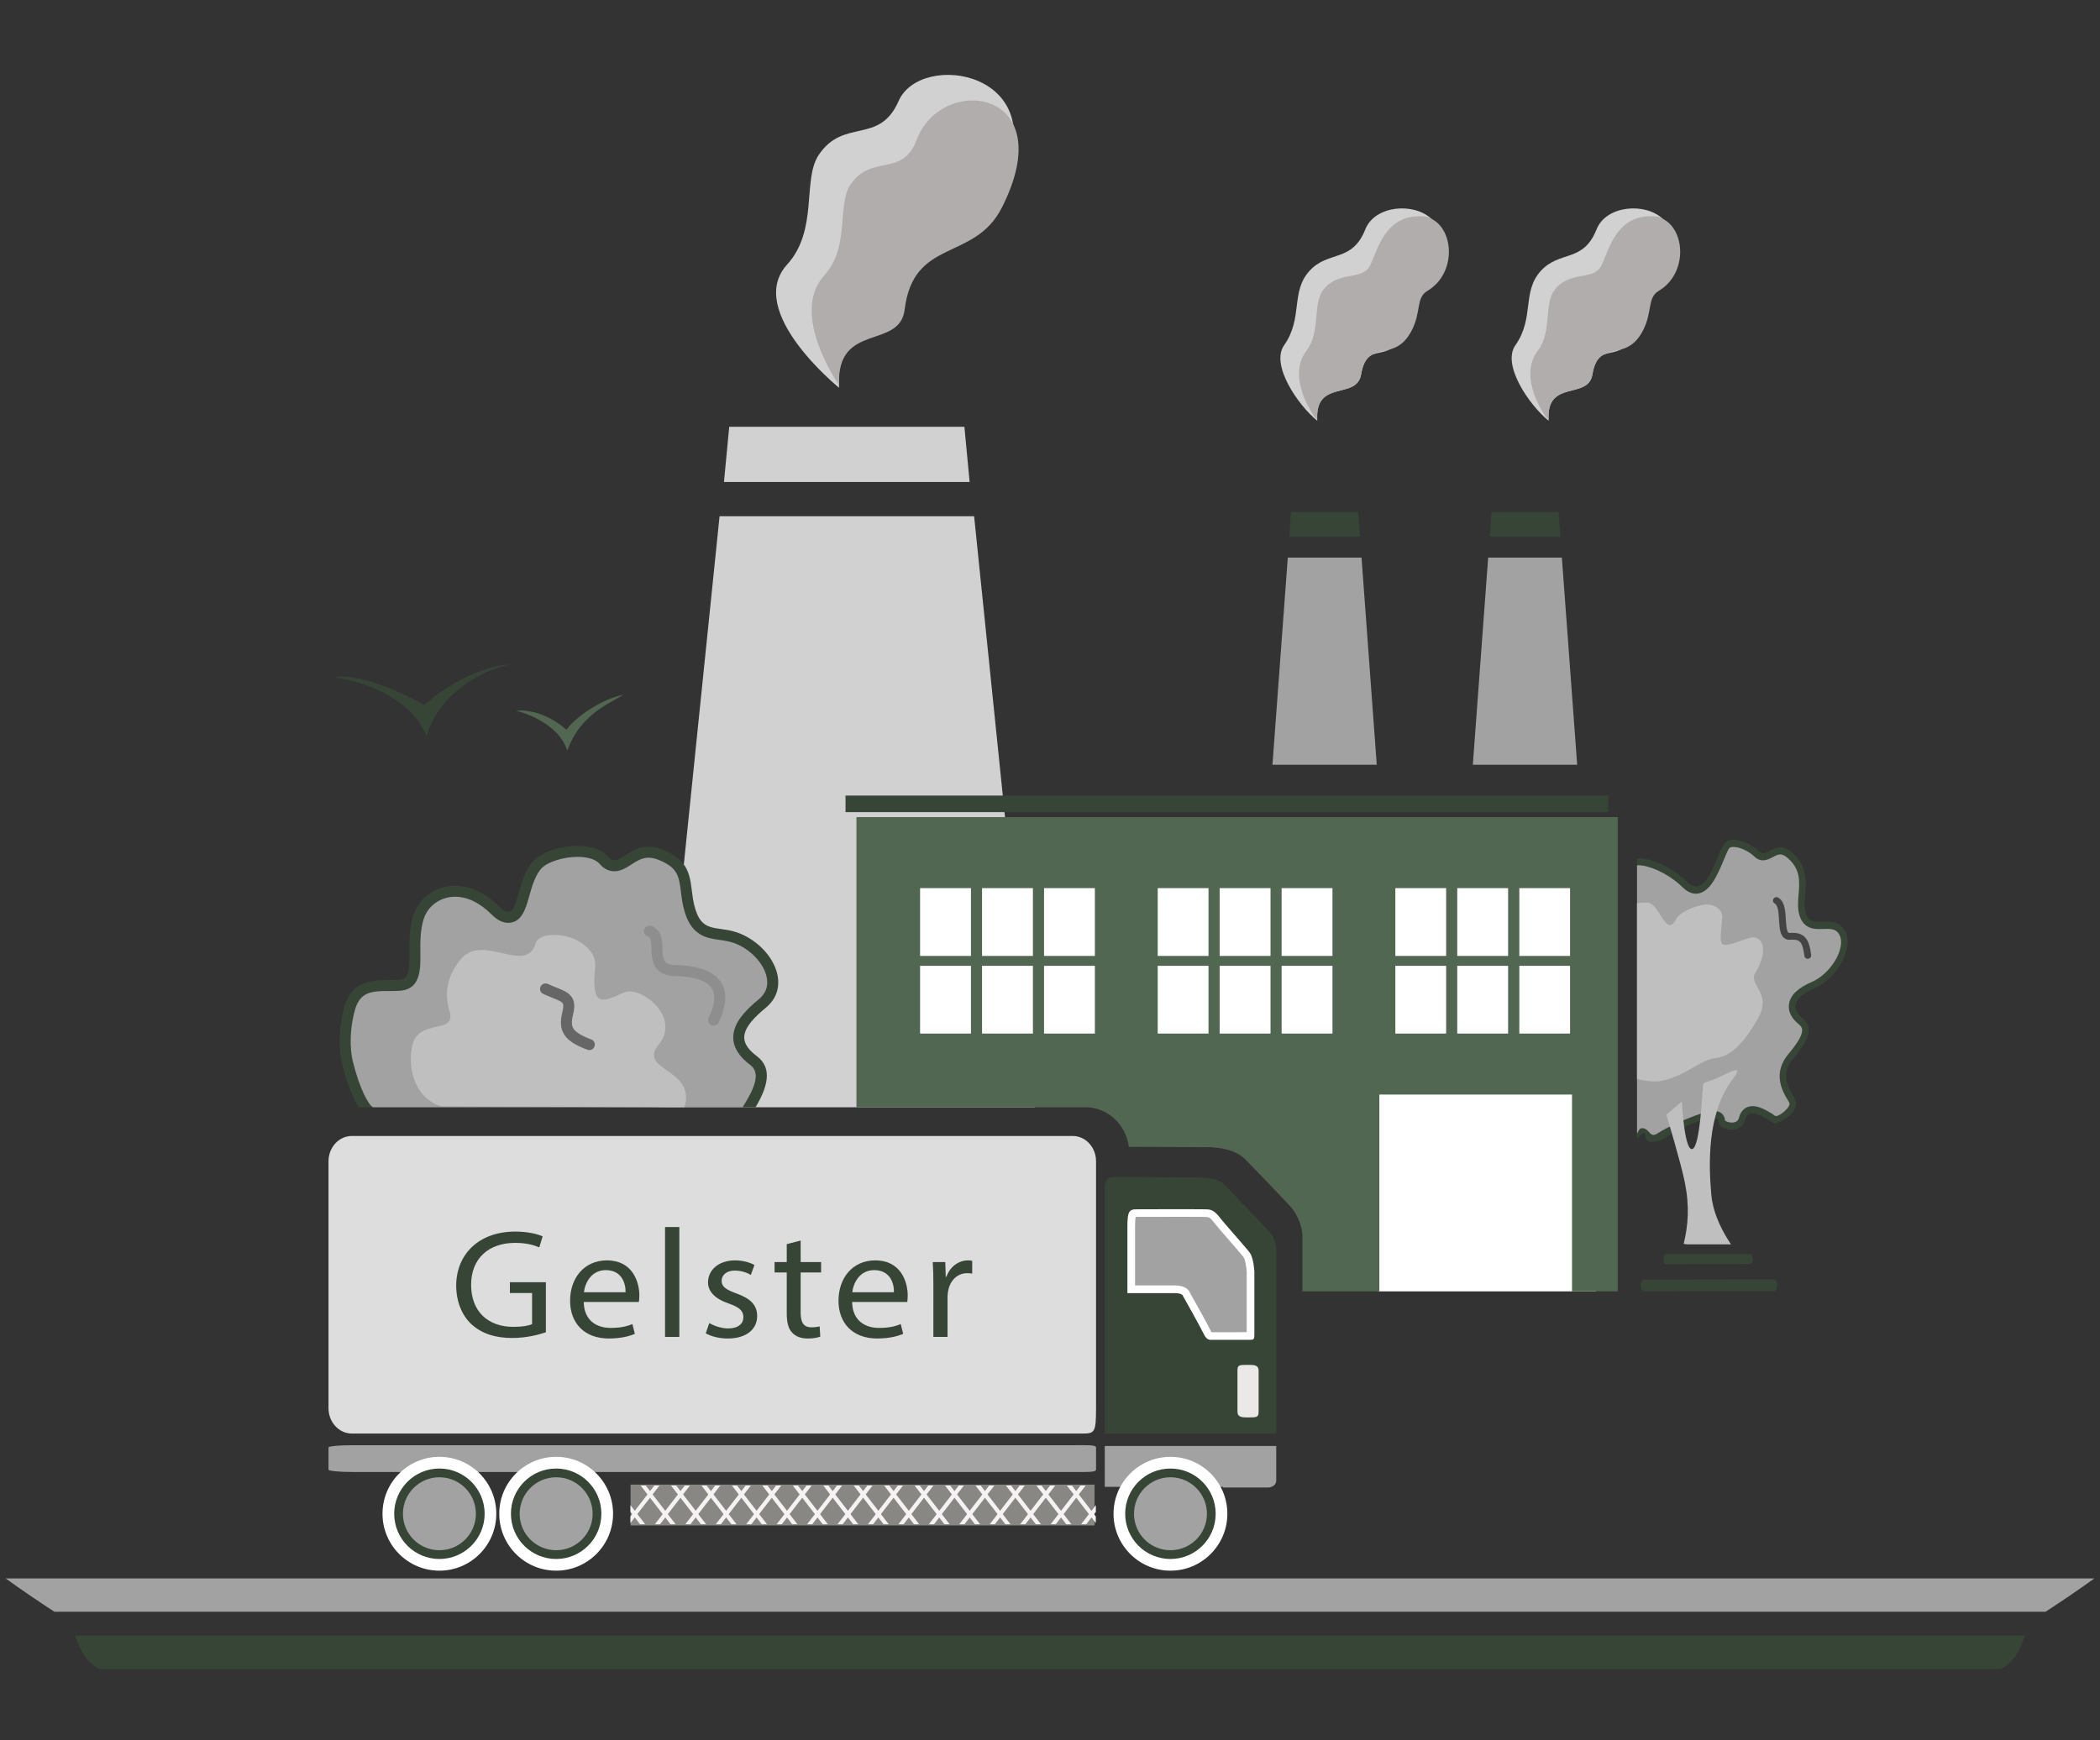 <?xml version="1.0" encoding="utf-8"?>
<!-- Generator: Adobe Illustrator 16.0.0, SVG Export Plug-In . SVG Version: 6.00 Build 0)  -->
<!DOCTYPE svg PUBLIC "-//W3C//DTD SVG 1.1//EN" "http://www.w3.org/Graphics/SVG/1.1/DTD/svg11.dtd">
<svg version="1.1" id="Layer_1" xmlns="http://www.w3.org/2000/svg" xmlns:xlink="http://www.w3.org/1999/xlink" x="0px" y="0px"
	 width="380px" height="315px" viewBox="0 0 380 315" enable-background="new 0 0 380 315" xml:space="preserve">
<rect x="0" y="0" width="380" height="315" fill="#333333" stroke="none"/>
<g>
	<path fill="#D1D1D1" d="M280.225,76.16c-3.494-2.833-8.516-10.125-6.012-13.67c3.486-4.949,1.138-9.656,4.604-13.462
		c3.418-3.744,7.685-1.429,10.089-7.525c1.722-4.32,8.766-4.926,11.98-1.886c2.722,2.58,2.154,9.212-1.872,11.612
		c-4.037,2.42,0.019,2.762-2.957,8.798c-3.223,6.502-6.778,1.154-7.913,7.777C287.325,72.479,279.679,68.518,280.225,76.16z"/>
	<path fill="#B2ADAD" d="M300.143,52.653c5.285-3.139,4.836-11.053,0.743-13.038c-0.234-0.115-0.484-0.25-0.759-0.369
		c-7.959-1.107-9.111,6.781-10.509,9.086c-1.475,2.41-5.674,0.681-8.328,4.164c-1.941,2.544-0.403,7.515-3.028,10.991
		c-3.761,4.962,1.549,12.104,1.549,12.104l0.414,0.32c-0.333-7.279,7.123-3.497,7.919-8.109c1.135-6.623,5.896-1.982,9.051-7.777
		C299.107,56.494,297.997,53.928,300.143,52.653z"/>
</g>
<g>
	<path fill="#D1D1D1" d="M238.36,76.16c-3.485-2.833-8.499-10.125-5.996-13.67c3.474-4.949,1.124-9.656,4.595-13.462
		c3.416-3.744,7.685-1.429,10.103-7.525c1.714-4.32,8.739-4.926,11.967-1.886c2.726,2.58,2.158,9.212-1.888,11.612
		c-4.008,2.42,0.045,2.762-2.935,8.798c-3.226,6.502-6.78,1.154-7.921,7.777C245.476,72.479,237.822,68.518,238.36,76.16z"/>
	<path fill="#B2ADAD" d="M258.287,52.653c5.285-3.139,4.847-11.053,0.741-13.038c-0.236-0.115-0.492-0.25-0.761-0.369
		c-7.961-1.107-9.1,6.781-10.512,9.086c-1.471,2.41-5.681,0.681-8.33,4.164c-1.937,2.544-0.393,7.515-3.023,10.991
		c-3.771,4.962,1.565,12.104,1.565,12.104l0.393,0.32c-0.339-7.279,7.131-3.497,7.925-8.109c1.141-6.623,5.903-1.982,9.057-7.777
		C257.262,56.494,256.143,53.928,258.287,52.653z"/>
</g>
<g>
	<g>
		<path fill="#D1D1D1" d="M162.618,18.264c-3.521,8.062-9.982,2.978-14.504,9.837c-2.956,4.502,0,13.54-5.692,19.794
			c-7.689,8.462,9.412,22.296,9.412,22.296c-0.599-13.847,7.09-5.979,8.175-14.826c1.929-15.784,15.496-10.286,21.247-22.312
			C190.874,12.989,166.663,9.07,162.618,18.264z"/>
	</g>
	<g>
		<path fill="#B2ADAD" d="M165.854,25.354c-2.542,6.84-8.257,2.439-11.997,8.123c-2.451,3.734,0,11.222-4.715,16.389
			c-6.369,6.997,2.692,19.851,2.692,19.851c-0.494-11.478,10.964-6.359,11.863-13.677c1.6-13.059,12.609-8.629,17.586-18.452
			C192.219,15.993,170.375,13.207,165.854,25.354z"/>
	</g>
</g>
<rect x="249.402" y="191.97" fill="#FFFFFF" width="39.384" height="41.77"/>
<g>
	<polygon fill="#D1D1D1" points="175.457,87.241 174.51,77.249 131.954,77.249 131.004,87.241 	"/>
	<polygon fill="#D1D1D1" points="187.249,200.412 176.269,93.439 130.206,93.439 119.231,200.412 	"/>
</g>
<g>
	<polygon fill="#374537" points="282.347,97.137 282.021,92.693 269.888,92.693 269.567,97.137 	"/>
	<polygon fill="#A2A2A3" points="285.394,138.426 282.624,100.927 269.287,100.927 266.512,138.426 	"/>
</g>
<g>
	<g>
		<path fill="#374537" d="M333.742,168.291c-1.961-3.097-5.943,0.233-6.981-2.958c-0.951-2.934,1.706-7.25-2.425-10.978
			c-3.049-2.754-4.522,1.237-6.068-0.296c-1.562-1.517-4.737-2.821-6.094-1.549c-1.353,1.278-3.216,10.762-6.899,7.113
			c-2.488-2.473-6.303-4.326-9.051-4.291v17.312v33.459c0.815-0.815,1.479-1.555,1.464-0.563c-0.027,1.848,2.865,1.068,3.954,0.212
			c1.836-1.45,9.443-4.746,9.322-2.748c-0.081,1.503,4.102,2.547,4.831-0.351c0.724-2.88,4.672,0.555,5.331,0.671
			c0.662,0.107,5.132-2.131,3.532-4.667c-1.609-2.548-2.149-4.648-0.151-7.065c2.01-2.423,4.095-5.332,1.709-7.245
			c-2.395-1.922-1.537-3.875,2.071-5.425C332.45,177.116,335.705,171.395,333.742,168.291z"/>
		<path fill="#A2A2A3" d="M332.765,169.056c-0.314-0.501-0.718-0.765-1.321-0.868c-0.465-0.074-0.976-0.061-1.519-0.044
			c-0.576,0.023-1.165,0.039-1.741-0.055c-1.261-0.219-2.114-0.987-2.53-2.281c-0.415-1.266-0.305-2.635-0.194-3.959
			c0.188-2.289,0.369-4.444-1.886-6.474c-0.44-0.396-0.854-0.638-1.218-0.7c-0.52-0.089-1.001,0.164-1.556,0.463
			c-0.618,0.322-1.319,0.694-2.132,0.557c-0.443-0.081-0.845-0.296-1.203-0.654c-0.84-0.812-2.179-1.511-3.278-1.697
			c-0.694-0.115-1.108-0.005-1.262,0.14c-0.202,0.234-0.662,1.33-0.995,2.128c-1.148,2.781-2.728,6.586-5.51,6.106
			c-0.667-0.117-1.314-0.492-1.951-1.118c-1.953-1.942-4.839-3.514-7.184-3.917c-0.252-0.049-0.647-0.078-1.062-0.078v48.541
			c0.377-0.461,0.357-1.09,1.173-0.918c1.187,0.248,1.156,1.866,2.598,0.877c1.453-0.986,8.41-4.363,10.633-3.981
			c1.07,0.186,1.477,0.987,1.513,1.694c0.126,0.1,0.414,0.265,0.836,0.334c0.329,0.062,1.442,0.173,1.684-0.801
			c0.394-1.571,1.536-2.349,3.042-2.091c1.12,0.194,2.285,0.917,3.135,1.437c0.19,0.115,0.011,0.144,0.476,0.299
			c0.469,0.148,2.096-1.06,2.455-1.932c0.065-0.163,0.108-0.337-0.086-0.646c-1.549-2.444-2.761-5.393-0.031-8.685
			c0.769-0.918,2.545-3.064,2.45-4.357c-0.016-0.224-0.097-0.568-0.603-0.974c-1.703-1.371-1.905-2.731-1.777-3.632
			c0.223-1.62,1.586-2.948,4.165-4.054c2.22-0.965,4.342-3.383,5.036-5.753C333.165,171.131,333.339,169.958,332.765,169.056z"/>
	</g>
	<path fill="none" d="M320.675,171.497c0,0,1.314-3.938-0.496-5.982c-1.831-2.049-4.5,0.791-4.664-0.452
		c-0.174-1.248-2.318-3.402-3.435-1.977"/>
	
		<path fill="none" stroke="#444444" stroke-width="1.238" stroke-linecap="round" stroke-linejoin="round" stroke-miterlimit="10" d="
		M327.119,172.928c-0.337-2.685-0.969-3.617-3.221-3.445c-2.245,0.171-0.54-5.495-2.455-6.482"/>
	<path fill="#374537" d="M296.88,232.683c0.005,0.583,0.27,1.057,0.595,1.057l23.524-0.037c0.326,0,0.595-0.474,0.589-1.058l0,0
		c0.006-0.591-0.271-1.065-0.594-1.065l-23.524,0.036C297.142,231.615,296.885,232.09,296.88,232.683L296.88,232.683z"/>
	<path fill="#374537" d="M300.992,227.897c0,0.514,0.211,0.911,0.455,0.917l15.262-0.03c0.253,0,0.457-0.406,0.457-0.919l0,0
		c0-0.496-0.207-0.901-0.46-0.901l-15.259,0.023C301.189,226.987,300.998,227.391,300.992,227.897L300.992,227.897z"/>
	<path fill="#BFBFBF" d="M304.666,225.144l0.613,0.091l7.949-0.005c-1.24-1.833-3.22-5.238-3.556-8.95
		c-0.479-5.269-0.847-14.692,3.79-20.838c2.883-3.813-1.985-0.25-4.495,0.334c-0.943,0.217-0.783,0.537-0.823,1.064
		c-0.145,1.953-0.586,10.298-1.791,11.074c-1.536,0.996-2.023-8.537-2.023-8.537l-2.797,2.384c0,0,2.579,8.518,3.327,12.184
		C305.76,218.375,305.477,221.764,304.666,225.144z"/>
	<path fill="#BFBFBF" d="M317.624,176.118c2.778-4.7,0.966-7.112-1.221-6.315c-6.021,2.184-5.145,1.757-4.757-3.822
		c0.09-1.292-1.529-2.569-3.536-2.187c-1.908,0.365-4.212,1.385-4.828,2.59c-1.806,3.574-2.953-3.019-5.246-3.026
		c-0.706,0-1.282,0.049-1.813,0.108v31.827c1.614,0.426,3.26,0.544,4.244,0.375c4.433-0.773,7.12-3.86,9.929-4.135
		c3.44-0.325,6.064-4.255,7.798-7.37C320.668,179.699,316.322,178.313,317.624,176.118z"/>
</g>
<rect x="153" y="144" fill="#374537" width="138" height="3"/>
<g>
	<polygon fill="#374537" points="246.097,97.137 245.758,92.693 233.62,92.693 233.301,97.137 	"/>
	<polygon fill="#A2A2A3" points="249.13,138.426 246.371,100.927 233.029,100.927 230.254,138.426 	"/>
</g>
<path fill="#526752" d="M154.976,147.897v52.515h41.434c4.008,0,7.335,3.129,7.857,7.168l14.607,0.06
	c1.744,0.072,4.688,0.431,6.413,2.158c1.633,1.643,3.645,3.757,5.759,5.976l2.372,2.5c0.894,0.916,2.256,3.297,2.256,5.406v10.06
	h13.924v-35.62h34.864v35.62h8.27v-85.842H154.976z"/>
<g>
	<rect x="209.49" y="160.754" fill="#FFFFFF" width="9.194" height="12.269"/>
	<rect x="220.7" y="160.754" fill="#FFFFFF" width="9.204" height="12.269"/>
	<rect x="231.913" y="160.754" fill="#FFFFFF" width="9.201" height="12.269"/>
	<rect x="209.49" y="174.818" fill="#FFFFFF" width="9.194" height="12.259"/>
	<rect x="220.7" y="174.818" fill="#FFFFFF" width="9.204" height="12.259"/>
	<rect x="231.913" y="174.818" fill="#FFFFFF" width="9.201" height="12.259"/>
</g>
<g>
	<rect x="252.493" y="160.754" fill="#FFFFFF" width="9.19" height="12.269"/>
	<rect x="263.695" y="160.754" fill="#FFFFFF" width="9.2" height="12.269"/>
	<rect x="274.926" y="160.754" fill="#FFFFFF" width="9.181" height="12.269"/>
	<rect x="252.493" y="174.818" fill="#FFFFFF" width="9.19" height="12.259"/>
	<rect x="263.695" y="174.818" fill="#FFFFFF" width="9.2" height="12.259"/>
	<rect x="274.926" y="174.818" fill="#FFFFFF" width="9.181" height="12.259"/>
</g>
<g>
	<g>
		<path fill="#374537" d="M64.899,200.412h71.823c2.047-3.456,3.217-7.012,0.245-9.233c-3.634-2.726-2.846-5.093,1.635-8.802
			c4.484-3.714,1.663-10.186-3.816-13.004c-4.398-2.271-7.451,0.094-8.963-4.815c-1.326-4.32,0.333-8.304-5.977-10.794
			c-5.678-2.241-7.703,3.816-9.799,1.336c-2.816-3.327-10.453-1.998-13.113,0.331c-4.038,3.526-2.652,12.61-6.636,8.628
			c-6.523-6.522-13.917-3.587-15.561,1.766c-1.632,5.36,0.654,11.111-2.281,11.494c-2.946,0.381-8.559-1.206-10.21,5.166
			c-1.165,4.484-0.829,8.132-0.333,10.125C62.277,194.07,63.372,198.008,64.899,200.412z"/>
		<path fill="#A2A2A3" d="M67.482,200.396c0.016,0,0.024,0.011,0.038,0.016h66.85c2.181-3.408,3.327-6.2,1.404-7.642
			c-2.036-1.525-3.047-3.127-3.091-4.9c-0.064-2.75,2.316-5.098,4.654-7.028c1.129-0.934,1.625-2.117,1.471-3.503
			c-0.25-2.319-2.232-4.807-4.933-6.2c-1.334-0.683-2.539-0.854-3.709-1.02c-2.192-0.304-4.925-0.683-6.243-4.979
			c-0.406-1.311-0.565-2.568-0.702-3.674c-0.363-2.871-0.563-4.45-4.104-5.848c-0.626-0.247-1.2-0.371-1.749-0.371
			c-1.221,0-2.2,0.632-3.15,1.248c-0.92,0.589-1.877,1.206-3.05,1.206c-0.7,0-1.722-0.227-2.639-1.311
			c-0.697-0.826-2.163-1.296-4.014-1.296c-2.612,0-5.237,0.931-6.267,1.832c-1.315,1.149-1.958,3.436-2.478,5.279
			c-0.635,2.267-1.358,4.832-3.822,4.832c-1.328,0-2.381-0.894-3.058-1.571c-2.068-2.06-4.322-3.152-6.528-3.152
			c-2.668,0-4.963,1.644-5.716,4.095c-0.613,2.015-0.597,4.179-0.576,6.087c0.033,2.831,0.064,6.355-3.362,6.8
			c-0.565,0.069-1.213,0.082-1.913,0.082h-0.708c-3.004,0-5.043,0.252-5.912,3.605c-1.232,4.747-0.56,8.201-0.326,9.151
			C65.12,197.271,66.772,200.104,67.482,200.396z"/>
	</g>
	<path fill="none" d="M118.511,181.691c0,0,0.919-6.334-2.206-8.979c-3.139-2.639-6.281,2.38-6.824,0.535
		c-0.556-1.854-4.183-4.583-5.434-2.109"/>
	
		<path fill="none" stroke="#8E8E8E" stroke-width="1.992" stroke-linecap="round" stroke-linejoin="round" stroke-miterlimit="10" d="
		M129.143,184.639c1.003-2.194,3.879-8.738-6.972-8.961c-5.463-0.111-1.66-6.126-4.67-7.129"/>
	<path fill="#BFBFBF" d="M79.841,200.248l44.03,0.164c2.092-7.119-8.635-6.561-4.653-11.383c4.015-4.866-3.19-10.708-6.343-9.372
		c-3.15,1.351-5.644,2.989-5.31-2.985c0.108-1.969,0.845-3.689-2.327-5.977c-2.708-1.944-7.714-1.999-8.298,0
		c-1.716,5.924-9.63-1.99-13.616,2.988c-1.512,1.899-3.317,4.979-1.99,9.299c1.329,4.319-5.313,1.331-6.641,5.975
		C73.72,192.367,74.529,198.586,79.841,200.248z"/>
	<path fill="none" stroke="#666666" stroke-width="1.992" stroke-linecap="round" stroke-miterlimit="10" d="M106.637,189.074
		c-3.895-1.486-4.624-2.77-3.889-5.758c0.745-3.001-0.931-2.886-4.029-4.317"/>
</g>
<g>
	<rect x="166.491" y="160.754" fill="#FFFFFF" width="9.202" height="12.269"/>
	<rect x="177.705" y="160.754" fill="#FFFFFF" width="9.205" height="12.269"/>
	<rect x="188.922" y="160.754" fill="#FFFFFF" width="9.198" height="12.269"/>
	<rect x="166.491" y="174.818" fill="#FFFFFF" width="9.202" height="12.259"/>
	<rect x="177.705" y="174.818" fill="#FFFFFF" width="9.205" height="12.259"/>
	<rect x="188.922" y="174.818" fill="#FFFFFF" width="9.198" height="12.259"/>
</g>
<line fill="#374537" x1="153" y1="144" x2="291" y2="144"/>
<g>
	<rect x="114.102" y="268.717" fill="#898783" width="83.962" height="7.394"/>
	<g>
		<g>
			<polygon fill="#F6F1F2" points="115.815,275.887 116.743,275.887 114.077,272.429 114.077,273.643 			"/>
			<polygon fill="#F6F1F2" points="187.539,268.891 192.938,275.887 193.865,275.887 188.467,268.891 			"/>
			<polygon fill="#F6F1F2" points="182.028,268.891 187.429,275.887 188.36,275.887 182.961,268.891 			"/>
			<polygon fill="#F6F1F2" points="171.015,268.891 176.417,275.887 177.342,275.887 171.943,268.891 			"/>
			<polygon fill="#F6F1F2" points="154.487,268.891 159.882,275.887 160.813,275.887 155.417,268.891 			"/>
			<polygon fill="#F6F1F2" points="159.99,268.891 165.391,275.887 166.322,275.887 160.923,268.891 			"/>
			<polygon fill="#F6F1F2" points="165.507,268.891 170.9,275.887 171.831,275.887 166.432,268.891 			"/>
			<polygon fill="#F6F1F2" points="148.978,268.891 154.379,275.887 155.304,275.887 149.906,268.891 			"/>
			<polygon fill="#F6F1F2" points="143.463,268.891 148.87,275.887 149.795,275.887 144.4,268.891 			"/>
			<polygon fill="#F6F1F2" points="137.952,268.891 143.351,275.887 144.287,275.887 138.886,268.891 			"/>
			<polygon fill="#F6F1F2" points="132.452,268.891 137.845,275.887 138.786,275.887 133.376,268.891 			"/>
			<polygon fill="#F6F1F2" points="126.935,268.891 132.344,275.887 133.27,275.887 127.871,268.891 			"/>
			<polygon fill="#F6F1F2" points="121.429,268.891 126.833,275.887 127.766,275.887 122.365,268.891 			"/>
			<polygon fill="#F6F1F2" points="115.925,268.891 121.324,275.887 122.249,275.887 116.854,268.891 			"/>
			<polygon fill="#F6F1F2" points="176.519,268.891 181.92,275.887 182.851,275.887 177.452,268.891 			"/>
			<polygon fill="#F6F1F2" points="198.293,274.484 193.976,268.891 193.048,268.891 198.293,275.674 			"/>
		</g>
		<g>
			<polygon fill="#F6F1F2" points="196.561,275.887 195.627,275.887 198.301,272.429 198.301,273.643 			"/>
			<polygon fill="#F6F1F2" points="124.836,268.891 119.438,275.887 118.505,275.887 123.906,268.891 			"/>
			<polygon fill="#F6F1F2" points="130.34,268.891 124.941,275.887 124.011,275.887 129.417,268.891 			"/>
			<polygon fill="#F6F1F2" points="141.36,268.891 135.959,275.887 135.031,275.887 140.433,268.891 			"/>
			<polygon fill="#F6F1F2" points="157.886,268.891 152.488,275.887 151.555,275.887 156.953,268.891 			"/>
			<polygon fill="#F6F1F2" points="152.377,268.891 146.982,275.887 146.052,275.887 151.453,268.891 			"/>
			<polygon fill="#F6F1F2" points="146.869,268.891 141.471,275.887 140.54,275.887 145.941,268.891 			"/>
			<polygon fill="#F6F1F2" points="163.395,268.891 157.989,275.887 157.063,275.887 162.462,268.891 			"/>
			<polygon fill="#F6F1F2" points="168.904,268.891 163.505,275.887 162.575,275.887 167.971,268.891 			"/>
			<polygon fill="#F6F1F2" points="174.416,268.891 169.017,275.887 168.086,275.887 173.487,268.891 			"/>
			<polygon fill="#F6F1F2" points="179.927,268.891 174.528,275.887 173.592,275.887 178.991,268.891 			"/>
			<polygon fill="#F6F1F2" points="185.436,268.891 180.029,275.887 179.101,275.887 184.505,268.891 			"/>
			<polygon fill="#F6F1F2" points="190.944,268.891 185.543,275.887 184.612,275.887 190.006,268.891 			"/>
			<polygon fill="#F6F1F2" points="196.453,268.891 191.047,275.887 190.119,275.887 195.518,268.891 			"/>
			<polygon fill="#F6F1F2" points="135.859,268.891 130.448,275.887 129.525,275.887 134.926,268.891 			"/>
			<polygon fill="#F6F1F2" points="114.077,274.484 118.397,268.891 119.323,268.891 114.077,275.674 			"/>
		</g>
	</g>
	<g>
		<path fill="#A2A2A3" d="M198.331,266.009c0,0.521-1.89,0.422-4.222,0.422H63.67c-2.332,0-4.226-0.188-4.226-0.422v-4.014
			c0-0.226,1.894-0.405,4.226-0.405h130.439c2.332,0,4.222-0.111,4.222,0.405C198.331,262.51,198.331,265.498,198.331,266.009z"/>
		<path fill="#DDDDDD" d="M198.331,254.89c0,4.454-0.242,4.585-2.58,4.585H63.67c-2.332,0-4.226-2.055-4.226-4.585v-44.703
			c0-2.521,1.894-4.575,4.226-4.575h130.439c2.332,0,4.222,2.054,4.222,4.575V254.89z"/>
		<path fill="#374537" d="M230.939,259.475c0,0,0-32.753,0-33.679c0-0.903-0.817-2.428-1.227-2.846
			c-3.046-3.185-6.085-6.431-8.409-8.755c-0.947-0.95-3.838-1.06-3.838-1.06l-15.706-0.119c0,0-1.848-0.276-1.848,1.965
			c0,1.624,0,29.372,0,44.493H230.939z"/>
		<path fill="#A2A2A3" d="M199.912,261.722c0,4.46,0,7.395,0,7.395h21.392v0.123h8.31c0,0,1.326-0.123,1.326-1.313
			c0-1.191,0-6.205,0-6.205H199.912z"/>
		<path fill="#FFFFFF" d="M204.006,234.059c0-1.977,0-11.218,0-12.007c0-2.644,0.267-3.166,1.587-3.166
			c3.166,0,9.036-0.046,12.139,0c1.139,0,1.79-0.062,2.94,1.417c1.156,1.485,4.853,5.556,5.515,6.497
			c0.661,0.949,0.792,3.308,0.792,3.308s0,10.948,0,11.602c0,0.67-0.139,0.802-0.798,0.802c-0.65,0-7.128,0-7.128,0
			s-0.69,0.102-1.205-1.004c-0.509-1.11-3.774-6.91-3.774-6.91s-0.034-0.538-1.481-0.538
			C211.135,234.059,204.006,234.059,204.006,234.059z"/>
		<path fill="#A2A2A3" d="M219.111,240.925c-0.489-1.066-3.2-5.886-3.762-6.879c-0.218-0.578-0.853-1.38-2.758-1.38h-7.197v-10.614
			c0-1.049,0.053-1.541,0.103-1.788c0.026,0,8.41-0.016,8.41-0.016c1.442,0,2.779,0.008,3.807,0.016
			c1.049,0.008,1.18,0.008,1.863,0.887c0.576,0.741,1.735,2.086,2.881,3.385c1.068,1.237,2.292,2.637,2.597,3.066
			c0.247,0.357,0.483,1.648,0.54,2.576v10.948l-6.367,0.008C219.192,241.08,219.155,241.015,219.111,240.925z"/>
		<path fill="#EAE9E8" d="M227.749,255.488c0,1.069-0.325,1.069-1.912,1.069c-1.585,0,0,0,0,0c-1.058,0-1.915,0-1.915-1.069v-7.391
			c0-1.051,0.266-1.051,1.915-1.051c1.451,0,0,0,0,0c1.056,0,1.912,0,1.912,1.051V255.488z"/>
		<g>
			<path fill="#374537" d="M98.778,241.143c-1.146,0.389-3.405,1.035-6.074,1.035c-2.999,0-5.455-0.727-7.399-2.49
				c-1.697-1.564-2.757-4.087-2.757-7.026c0.033-5.622,4.078-9.746,10.708-9.746c2.294,0,4.083,0.477,4.938,0.867l-0.611,1.99
				c-1.068-0.444-2.383-0.808-4.379-0.808c-4.813,0-7.957,2.854-7.957,7.594c0,4.777,3.021,7.604,7.634,7.604
				c1.673,0,2.816-0.218,3.4-0.501v-5.626h-4.014v-1.953h6.51V241.143z"/>
			<path fill="#374537" d="M105.629,235.663c0.062,3.33,2.289,4.692,4.871,4.692c1.851,0,2.964-0.295,3.936-0.694l0.438,1.768
				c-0.907,0.398-2.467,0.841-4.724,0.841c-4.373,0-6.991-2.747-6.991-6.834c0-4.091,2.532-7.305,6.671-7.305
				c4.632,0,5.861,3.884,5.861,6.372c0,0.514-0.051,0.912-0.088,1.16H105.629z M113.198,233.898
				c0.033-1.574-0.672-4.003-3.577-4.003c-2.606,0-3.758,2.289-3.959,4.003H113.198z"/>
			<path fill="#374537" d="M120.342,222.098h2.585v19.891h-2.585V222.098z"/>
			<path fill="#374537" d="M128.35,239.468c0.772,0.477,2.117,0.98,3.414,0.98c1.875,0,2.757-0.904,2.757-2.023
				c0-1.176-0.74-1.813-2.645-2.482c-2.555-0.872-3.757-2.209-3.757-3.836c0-2.179,1.85-3.976,4.901-3.976
				c1.438,0,2.706,0.391,3.499,0.832l-0.651,1.804c-0.56-0.338-1.584-0.79-2.905-0.79c-1.523,0-2.381,0.837-2.381,1.851
				c0,1.113,0.858,1.618,2.701,2.294c2.472,0.896,3.728,2.063,3.728,4.089c0,2.377-1.942,4.06-5.315,4.06
				c-1.549,0-2.988-0.367-3.986-0.934L128.35,239.468z"/>
			<path fill="#374537" d="M144.881,224.543v3.893h3.702v1.882h-3.702v7.306c0,1.674,0.501,2.623,1.942,2.623
				c0.679,0,1.176-0.084,1.496-0.164l0.116,1.845c-0.498,0.204-1.291,0.343-2.289,0.343c-1.197,0-2.171-0.367-2.784-1.042
				c-0.734-0.727-0.998-1.931-0.998-3.526v-7.384h-2.206v-1.882h2.206v-3.248L144.881,224.543z"/>
			<path fill="#374537" d="M154.193,235.663c0.059,3.33,2.289,4.692,4.869,4.692c1.853,0,2.964-0.295,3.935-0.694l0.438,1.768
				c-0.909,0.398-2.466,0.841-4.723,0.841c-4.374,0-6.983-2.747-6.983-6.834c0-4.091,2.523-7.305,6.657-7.305
				c4.638,0,5.866,3.884,5.866,6.372c0,0.514-0.054,0.912-0.081,1.16H154.193z M161.76,233.898c0.041-1.574-0.667-4.003-3.572-4.003
				c-2.614,0-3.76,2.289-3.964,4.003H161.76z"/>
			<path fill="#374537" d="M168.898,232.661c0-1.599-0.027-2.968-0.113-4.226h2.265l0.081,2.662h0.126
				c0.643-1.823,2.192-2.967,3.927-2.967c0.287,0,0.5,0.024,0.737,0.086v2.318c-0.264-0.061-0.535-0.086-0.885-0.086
				c-1.821,0-3.106,1.324-3.459,3.169c-0.057,0.325-0.118,0.731-0.118,1.15v7.22h-2.561V232.661z"/>
		</g>
	</g>
	<g>
		<g>
			<path fill="#FFFFFF" d="M89.805,273.994c0,5.682-4.607,10.303-10.293,10.303c-5.689,0-10.297-4.621-10.297-10.303
				c0-5.688,4.607-10.304,10.297-10.304C85.197,263.69,89.805,268.306,89.805,273.994z"/>
			<path fill="#374537" d="M87.698,273.994c0,4.521-3.674,8.186-8.187,8.186c-4.517,0-8.18-3.665-8.18-8.186s3.663-8.188,8.18-8.188
				C84.024,265.807,87.698,269.474,87.698,273.994z"/>
		</g>
		<path fill="#A2A2A3" d="M86.114,273.994c0,3.648-2.959,6.599-6.603,6.599c-3.648,0-6.599-2.95-6.599-6.599
			c0-3.641,2.951-6.606,6.599-6.606C83.155,267.388,86.114,270.354,86.114,273.994z"/>
	</g>
	<g>
		<g>
			<path fill="#FFFFFF" d="M110.936,273.994c0,5.682-4.615,10.303-10.296,10.303c-5.694,0-10.299-4.621-10.299-10.303
				c0-5.688,4.605-10.304,10.299-10.304C106.32,263.69,110.936,268.306,110.936,273.994z"/>
			<path fill="#374537" d="M108.819,273.994c0,4.521-3.666,8.186-8.18,8.186c-4.524,0-8.185-3.665-8.185-8.186
				s3.661-8.188,8.185-8.188C105.153,265.807,108.819,269.474,108.819,273.994z"/>
		</g>
		<path fill="#A2A2A3" d="M107.237,273.994c0,3.648-2.956,6.599-6.598,6.599c-3.647,0-6.606-2.95-6.606-6.599
			c0-3.641,2.959-6.606,6.606-6.606C104.281,267.388,107.237,270.354,107.237,273.994z"/>
	</g>
	<g>
		<g>
			<path fill="#FFFFFF" d="M222.093,273.994c0,5.682-4.616,10.303-10.295,10.303c-5.688,0-10.302-4.621-10.302-10.303
				c0-5.688,4.613-10.304,10.302-10.304C217.477,263.69,222.093,268.306,222.093,273.994z"/>
			<path fill="#374537" d="M219.98,273.994c0,4.521-3.674,8.186-8.183,8.186c-4.525,0-8.192-3.665-8.192-8.186
				s3.667-8.188,8.192-8.188C216.307,265.807,219.98,269.474,219.98,273.994z"/>
		</g>
		<path fill="#A2A2A3" d="M218.396,273.994c0,3.648-2.958,6.599-6.599,6.599c-3.652,0-6.598-2.95-6.598-6.599
			c0-3.641,2.945-6.606,6.598-6.606C215.438,267.388,218.396,270.354,218.396,273.994z"/>
	</g>
</g>
<path fill="#A2A2A3" d="M9.844,291.729h360.309c3.023-1.964,5.955-3.968,8.825-6.031H1.022
	C3.892,287.762,6.821,289.766,9.844,291.729z"/>
<path fill="#374537" d="M17.954,302.093h344.092c1.485-0.879,2.925-1.791,4.365-6.063H13.589
	C15.036,300.302,16.475,301.214,17.954,302.093z"/>
<g>
	<path fill="#374537" d="M60.426,122.575c0,0,13.013,1.45,16.776,10.7c2.023-7.515,9.759-11.886,15.036-13.013
		c0,0-7.13,0.126-15.472,7.329C65.217,121.243,60.426,122.575,60.426,122.575z"/>
	<path fill="#526752" d="M112.778,125.76c-2.229,1.477-7.811,3.469-10.122,10.122c-1.74-5.498-9.255-7.236-9.255-7.236
		s4.322-0.699,9.103,3.44C104.144,129.729,109.061,126.45,112.778,125.76z"/>
</g>
</svg>
